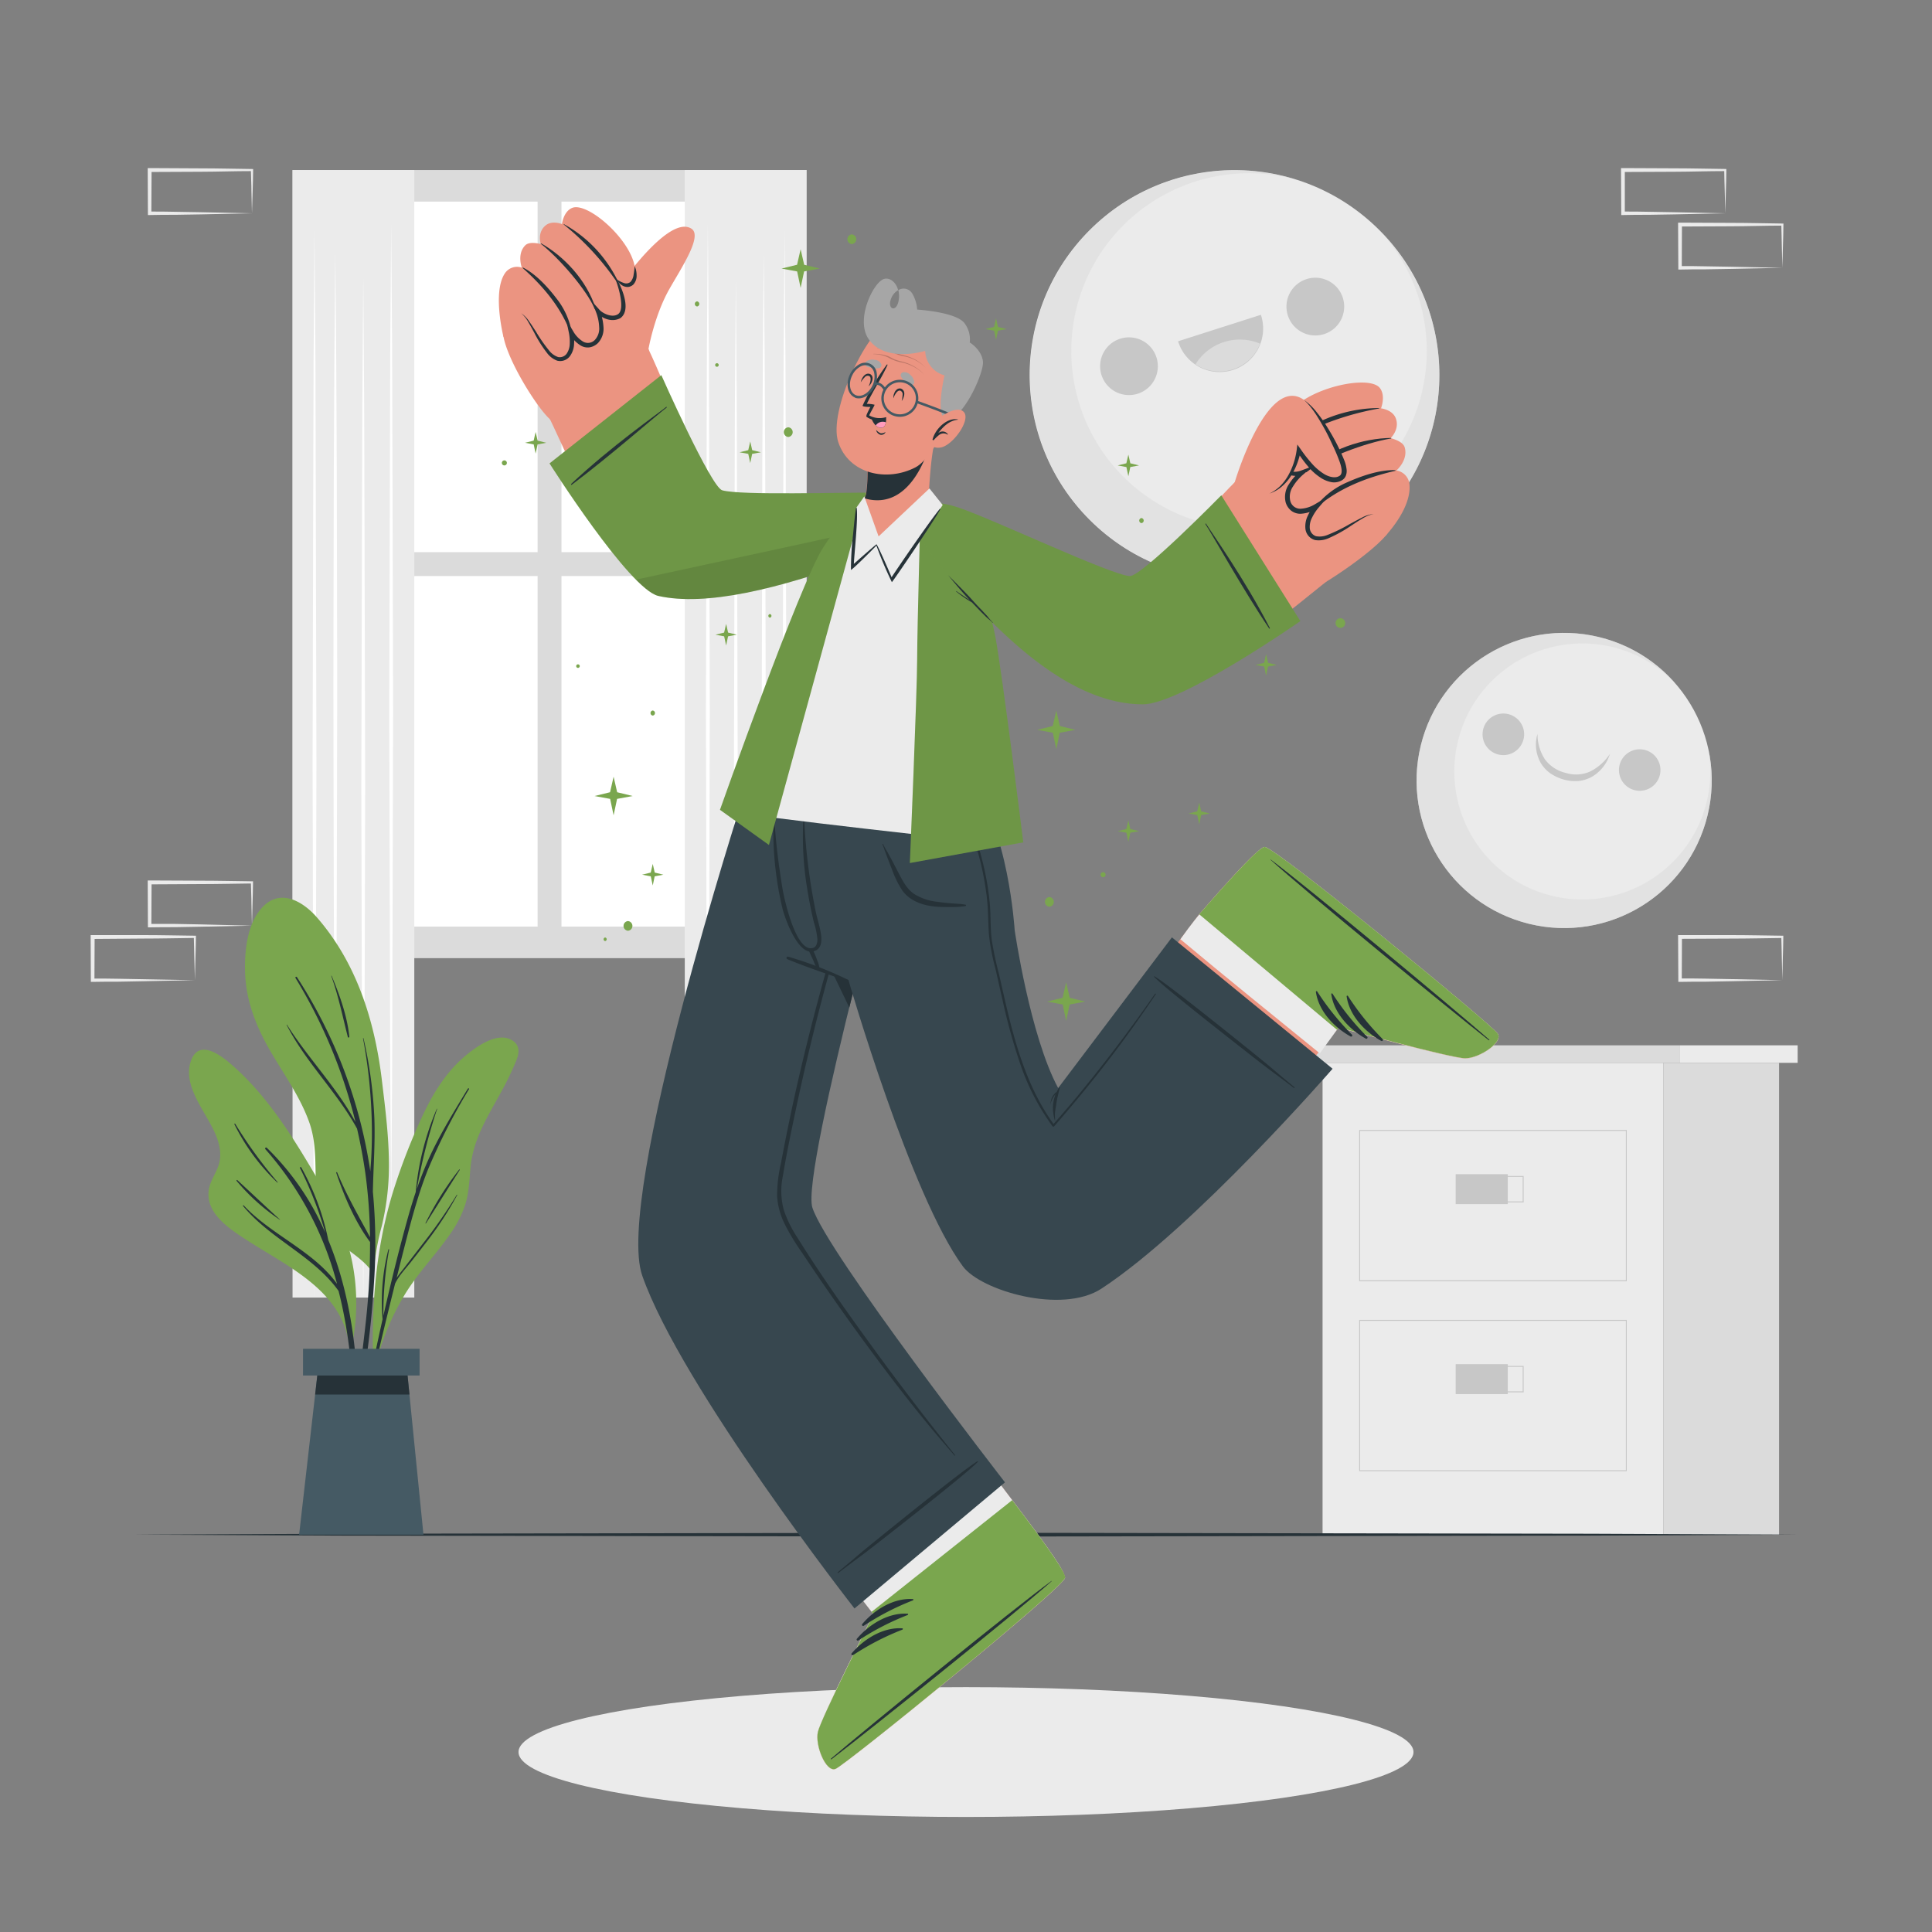 <svg xmlns="http://www.w3.org/2000/svg" viewBox="0 0 500 500"><rect x="0" y="0" width="500" height="500" fill="#808080" stroke="none"/><g id="freepik--background-complete--inject-22"><rect x="75.71" y="44.01" width="133.02" height="203.96" style="fill:#dbdbdb"></rect><rect x="82.96" y="52.18" width="56.17" height="90.72" style="fill:#fff"></rect><rect x="145.31" y="52.18" width="56.17" height="90.72" style="fill:#fff"></rect><rect x="82.96" y="149.08" width="56.17" height="90.72" style="fill:#fff"></rect><rect x="145.31" y="149.08" width="56.17" height="90.72" style="fill:#fff"></rect><rect x="75.71" y="44.01" width="31.51" height="291.8" style="fill:#ebebeb"></rect><polygon points="101.24 57.88 101.48 89.43 101.57 120.98 101.74 184.08 101.57 247.18 101.49 278.73 101.24 310.28 101 278.73 100.91 247.18 100.74 184.08 100.91 120.98 101 89.43 101.24 57.88" style="fill:#fff"></polygon><polygon points="86.78 65.2 87.02 93.37 87.16 121.54 87.27 177.88 87.16 234.23 87.02 262.4 86.78 290.57 86.53 262.4 86.39 234.23 86.28 177.88 86.39 121.54 86.53 93.37 86.78 65.2" style="fill:#fff"></polygon><polygon points="94.01 71.85 94.25 104.84 94.34 137.82 94.51 203.8 94.34 269.77 94.25 302.76 94.01 335.74 93.76 302.76 93.68 269.77 93.51 203.8 93.68 137.82 93.77 104.84 94.01 71.85" style="fill:#fff"></polygon><polygon points="81.39 59.55 81.64 94.07 81.73 128.59 81.89 197.64 81.73 266.69 81.64 301.22 81.39 335.74 81.15 301.22 81.06 266.69 80.9 197.64 81.06 128.59 81.15 94.07 81.39 59.55" style="fill:#fff"></polygon><rect x="177.22" y="44.01" width="31.51" height="291.8" transform="translate(385.95 379.82) rotate(180)" style="fill:#ebebeb"></rect><polygon points="183.19 57.88 183.44 89.43 183.53 120.98 183.69 184.08 183.53 247.18 183.44 278.73 183.19 310.28 182.95 278.73 182.86 247.18 182.69 184.08 182.86 120.98 182.95 89.43 183.19 57.88" style="fill:#fff"></polygon><polygon points="197.66 65.2 197.9 93.37 198.04 121.54 198.16 177.88 198.05 234.23 197.91 262.4 197.66 290.57 197.42 262.4 197.28 234.23 197.16 177.88 197.28 121.54 197.42 93.37 197.66 65.2" style="fill:#fff"></polygon><polygon points="190.43 71.85 190.67 104.84 190.76 137.82 190.93 203.8 190.76 269.77 190.67 302.76 190.43 335.74 190.18 302.76 190.09 269.77 189.93 203.8 190.1 137.82 190.19 104.84 190.43 71.85" style="fill:#fff"></polygon><polygon points="203.04 59.55 203.28 94.07 203.37 128.59 203.54 197.64 203.37 266.69 203.29 301.22 203.04 335.74 202.8 301.22 202.71 266.69 202.54 197.64 202.71 128.59 202.8 94.07 203.04 59.55" style="fill:#fff"></polygon><circle cx="319.49" cy="97.04" r="53.02" transform="translate(24.96 254.34) rotate(-45)" style="fill:#ebebeb"></circle><path d="M335.64,147.55A53,53,0,1,1,335,46.36a46,46,0,1,0,22.23,13.47,53,53,0,0,1-21.63,87.72Z" style="fill:#dbdbdb;opacity:0.5"></path><path d="M299.29,92.49a7.47,7.47,0,1,1-9.38-4.83A7.47,7.47,0,0,1,299.29,92.49Z" style="fill:#c7c7c7"></path><path d="M347.52,77.07a7.47,7.47,0,1,1-9.38-4.84A7.46,7.46,0,0,1,347.52,77.07Z" style="fill:#c7c7c7"></path><path d="M326.32,81.47a11.25,11.25,0,1,1-21.43,6.85Z" style="fill:#c7c7c7"></path><path d="M326.1,88.94a11.25,11.25,0,0,1-16.7,5.34,13.47,13.47,0,0,1,16.7-5.34Z" style="fill:#dbdbdb"></path><circle cx="404.79" cy="201.97" r="38.19" transform="translate(112.83 547.53) rotate(-76.32)" style="fill:#ebebeb"></circle><path d="M395.1,238.91a38.19,38.19,0,1,1,38.73-61.75,33.13,33.13,0,1,0,8.31,16.78,38.21,38.21,0,0,1-47,45Z" style="fill:#dbdbdb;opacity:0.5"></path><path d="M429.55,200.65a5.37,5.37,0,1,1-3.84-6.56A5.37,5.37,0,0,1,429.55,200.65Z" style="fill:#c7c7c7"></path><path d="M394.27,191.4a5.38,5.38,0,1,1-3.83-6.56A5.37,5.37,0,0,1,394.27,191.4Z" style="fill:#c7c7c7"></path><path d="M397.9,189.94a12,12,0,0,0,1.9,6.54,9.26,9.26,0,0,0,5.35,3.53,9,9,0,0,0,6.39-.35,13.3,13.3,0,0,0,5.11-4.56,10.34,10.34,0,0,1-4.45,5.8,9,9,0,0,1-3.68,1.22,11,11,0,0,1-3.85-.38,11.77,11.77,0,0,1-3.48-1.63,8.85,8.85,0,0,1-2.58-2.9A9.7,9.7,0,0,1,397.9,189.94Z" style="fill:#c7c7c7"></path><rect x="342.28" y="275.06" width="88.24" height="122.11" style="fill:#ebebeb"></rect><rect x="338" y="270.53" width="96.79" height="4.53" style="fill:#dbdbdb"></rect><rect x="434.79" y="270.53" width="30.44" height="4.53" style="fill:#ebebeb"></rect><rect x="430.52" y="275.06" width="29.9" height="122.11" style="fill:#dbdbdb"></rect><path d="M421,331.59H351.76V292.43H421Zm-69-.25h68.77V292.68H352Z" style="fill:#c7c7c7"></path><rect x="376.73" y="303.88" width="13.48" height="7.75" style="fill:#c7c7c7"></rect><path d="M394.32,311.17H380.59v-6.83h13.73Zm-13.48-.25h13.23v-6.33H380.84Z" style="fill:#c7c7c7"></path><path d="M421,380.75H351.76V341.59H421Zm-69-.25h68.77V341.84H352Z" style="fill:#c7c7c7"></path><rect x="376.73" y="353.04" width="13.48" height="7.75" style="fill:#c7c7c7"></rect><path d="M394.32,360.33H380.59V353.5h13.73Zm-13.48-.25h13.23v-6.33H380.84Z" style="fill:#c7c7c7"></path><path d="M65.21,239.56l-13.13.27-6.66.12c-2.22,0-4.46,0-6.69.05h-.45v-.44l-.05-11.19v-.51h.5l13.24.06c4.41,0,8.82.11,13.24.16h.27v.27c0,1.89-.09,3.78-.13,5.65Zm0,0-.14-5.66c0-1.86-.12-3.7-.14-5.53l.28.27c-4.42.05-8.83.16-13.24.16l-13.24.07.5-.5-.06,11.19-.44-.45c2.18,0,4.35,0,6.54,0l6.58.12Z" style="fill:#ebebeb"></path><path d="M50.44,253.67l-13.13.27-6.66.12c-2.23,0-4.46,0-6.69.05h-.45v-.44l-.05-11.19V242H24L37.2,242c4.41,0,8.82.11,13.24.16h.27v.27c0,1.89-.09,3.78-.13,5.65Zm0,0L50.29,248c0-1.86-.11-3.7-.13-5.53l.28.27c-4.42.05-8.83.16-13.24.16L24,243l.49-.49-.05,11.19-.44-.45c2.18,0,4.35,0,6.54.05l6.58.12Z" style="fill:#ebebeb"></path><path d="M461.27,253.67l-13.12.27-6.66.12c-2.23,0-4.47,0-6.7.05h-.44v-.44l-.06-11.19V242h.5L448,242c4.42,0,8.83.11,13.24.16h.28v.27c0,1.89-.09,3.78-.13,5.65Zm0,0-.14-5.66c0-1.86-.11-3.7-.13-5.53l.27.27c-4.41.05-8.82.16-13.24.16l-13.24.06.5-.49-.05,11.19-.45-.45c2.18,0,4.36,0,6.55.05l6.58.12Z" style="fill:#ebebeb"></path><path d="M446.5,55.2l-13.12.28-6.66.11c-2.23,0-4.47,0-6.7.06h-.44V55.2L419.52,44v-.5h.5l13.24.06c4.41,0,8.83.12,13.24.17h.28V44c0,1.9-.08,3.79-.13,5.65Zm0,0-.14-5.65c-.05-1.87-.11-3.71-.13-5.54l.27.27c-4.41,0-8.83.16-13.24.17L420,44.51l.5-.5,0,11.19-.45-.45c2.18,0,4.36,0,6.55.06l6.58.11Z" style="fill:#ebebeb"></path><path d="M461.27,69.31l-13.12.28-6.66.11c-2.23,0-4.47,0-6.7.06h-.44v-.45l-.06-11.19v-.5h.5l13.24.06c4.42,0,8.83.12,13.24.17h.28v.27c0,1.9-.09,3.79-.13,5.65Zm0,0-.14-5.65c0-1.87-.11-3.71-.13-5.54l.27.27c-4.41,0-8.82.16-13.24.17l-13.24.06.5-.5-.05,11.19-.45-.45c2.18,0,4.36,0,6.55.06l6.58.11Z" style="fill:#ebebeb"></path><path d="M65.21,55.2l-13.13.28-6.66.11c-2.22,0-4.46,0-6.69.06h-.45V55.2L38.23,44v-.5h.5L52,43.57c4.41,0,8.82.12,13.24.17h.27V44c0,1.9-.09,3.79-.13,5.65Zm0,0-.14-5.65c0-1.87-.12-3.71-.14-5.54l.28.27c-4.42,0-8.83.16-13.24.17l-13.24.06.5-.5L39.17,55.2l-.44-.45c2.18,0,4.35,0,6.54.06l6.58.11Z" style="fill:#ebebeb"></path></g><g id="freepik--Shadow--inject-22"><ellipse cx="250" cy="453.43" rx="115.81" ry="16.8" style="fill:#ebebeb"></ellipse></g><g id="freepik--Floor--inject-22"><polygon points="34.56 397.17 88.42 396.93 142.28 396.84 250 396.67 357.72 396.84 411.58 396.93 465.44 397.17 411.58 397.42 357.72 397.5 250 397.67 142.28 397.5 88.42 397.42 34.56 397.17" style="fill:#263238"></polygon></g><g id="freepik--Plant--inject-22"><path d="M98.8,317.31A64.92,64.92,0,0,0,96.73,329c.11.2.09.92,0,.72,0,.64-1,.53-1-.11,0-.41,0-.82,0-1.22-2.28-2.84-5.6-4.64-8.29-7.11a15.53,15.53,0,0,1-4.54-7.22c-2.22-7.67-.14-15.8-2.81-23.45-2.31-6.59-6.45-12.33-9.95-18.3-3.7-6.32-6.42-13-6.7-20.36-.21-5.67.46-13.22,4.78-17.47,4.57-4.5,10.24-1.12,13.75,2.89C92.14,249,96.84,263.77,98.74,278.83c1,8.34,2.13,16.73,1.88,25.14A67.25,67.25,0,0,1,98.8,317.31Z" style="fill:#7AA64E"></path><path d="M96.78,332.07a144.39,144.39,0,0,0-.28-23.62s0,0,0-.08c.13-6.39.63-12.75.38-19.14a113.58,113.58,0,0,0-2.81-20.52c0-.08-.14-.06-.12,0a134,134,0,0,1,2.22,20.07q.2,5.42-.09,10.82c-.06,1.17-.17,2.35-.24,3.54h0a126.26,126.26,0,0,0-19-50.27c-.13-.21-.5,0-.37.23A131.4,131.4,0,0,1,92,290.38c-4.89-9.05-12.26-16.49-17.74-25.19,0-.05-.1,0-.08.05,4.92,9.68,13,17.32,18.22,26.85.9,3.89,1.63,7.82,2.18,11.76a133.43,133.43,0,0,1,1.18,16.34c-3-5.56-6.07-10.88-8.5-16.76-.06-.16-.29-.05-.24.1,2.07,6.11,4.86,12.69,8.75,17.9,0,3.87-.09,7.74-.32,11.6-.6,10.31-2.37,20.49-3.18,30.76a.24.24,0,0,0,.47.06A237.68,237.68,0,0,0,96.78,332.07Z" style="fill:#263238"></path><path d="M85.83,252.55c0-.07-.14,0-.11,0,1.88,5.21,2.94,10.49,4.3,15.83a.2.2,0,0,0,.39-.07C89.86,263,87.93,257.54,85.83,252.55Z" style="fill:#263238"></path><path d="M133.65,274.38a77.74,77.74,0,0,1-4.33,8.9c-3.39,6.16-6.93,11.8-7.57,19-.28,3.2-.38,6.42-1.36,9.5a28.24,28.24,0,0,1-3.79,7.44c-3.67,5.36-8.27,10-11.67,15.53a65.22,65.22,0,0,0-7.76,18.7c-.09.36-.65.27-.57-.09a.24.24,0,0,0,0-.08.15.15,0,0,1,0-.08c-.54-15.38.69-30.87,5.38-45.6a157.46,157.46,0,0,1,7.45-19c2.51-5.34,5.64-10.48,10-14.47,2.86-2.58,9.07-7.46,13.14-4.88C134.57,270.5,134.42,272.46,133.65,274.38Z" style="fill:#7AA64E"></path><path d="M118.2,309.24a125.87,125.87,0,0,1-8.94,12.84c-1.48,1.95-3,3.87-4.48,5.82-.7.92-1.49,1.83-2.13,2.82.4-1.62.8-3.23,1.21-4.85,2-7.77,3.89-15.61,6.85-23.08a157.24,157.24,0,0,1,10.67-20.93c.11-.17-.18-.3-.29-.13-3.24,5.34-6.54,10.68-9.27,16.31a86.1,86.1,0,0,0-3.94,9.68A149.84,149.84,0,0,1,113.12,287c0-.06-.07-.1-.09,0a70.84,70.84,0,0,0-5.44,21.51,0,0,0,0,0,0,0c-.67,2-1.28,4-1.85,6-2.42,8.6-4.55,17.29-6.52,26a92.58,92.58,0,0,1,1.48-17.1c0-.13-.17-.16-.2,0a54.24,54.24,0,0,0-1.49,18q-1.11,5-2.18,10c-1.51,7.09-3.36,14.3-4.25,21.5a.15.15,0,0,0,.29.05c1.05-3.88,1.69-7.91,2.55-11.83s1.76-7.88,2.67-11.8c1.34-5.73,2.74-11.43,4.16-17.13,1-2.09,2.8-3.95,4.18-5.7,1.51-1.92,3-3.85,4.5-5.8a86.71,86.71,0,0,0,7.4-11.45C118.38,309.21,118.25,309.16,118.2,309.24Z" style="fill:#263238"></path><path d="M118.86,302.66a79.65,79.65,0,0,0-8.75,13.9c0,.06.07.12.11.06,2.94-4.61,5.83-9.26,8.77-13.87C119,302.67,118.91,302.59,118.86,302.66Z" style="fill:#263238"></path><path d="M53.4,289c2,3.43,4.27,7.55,3.41,11.67-.54,2.61-2.45,4.73-2.79,7.39-.78,5.87,5.08,9.75,9.31,12.53,10.56,6.93,25,13.1,27,27.25.07.5.94.37.88-.12a.29.29,0,0,0,0-.09s0,0,0-.08A54.22,54.22,0,0,0,91,325.9c-1.57-7.29-4.76-13.84-8.51-20.25-6.36-10.84-13.09-21.94-22.69-30.24-2.66-2.3-8.11-6.43-10.23-1.25S51,284.77,53.4,289Z" style="fill:#7AA64E"></path><path d="M63.06,311.94c7,7.58,18.13,11.83,24.16,20.32a85,85,0,0,0-18.57-34.88A.27.27,0,0,1,69,297a68.63,68.63,0,0,1,15.17,22,98.42,98.42,0,0,0-6.53-16.71.18.18,0,0,1,.31-.18,63.9,63.9,0,0,1,7,18.78c7.94,19.22,8.68,41.76,7,62a.23.23,0,0,1-.46,0c.46-16,.2-32.21-3.62-47.8-.08-.32-.17-.64-.25-1-6.56-9.14-17.64-13.37-24.77-22.05C62.87,312,63,311.86,63.06,311.94Z" style="fill:#263238"></path><path d="M61.44,305.43c3.68,3.37,7.29,6.82,11,10.19,0,0,0,.1,0,.07a53.74,53.74,0,0,1-11.14-10C61.1,305.5,61.29,305.29,61.44,305.43Z" style="fill:#263238"></path><path d="M60.86,290.82a115.65,115.65,0,0,0,11,15.13c0,.06,0,.15-.1.09a53.53,53.53,0,0,1-11.1-15.1A.12.12,0,0,1,60.86,290.82Z" style="fill:#263238"></path><polygon points="77.41 397.17 109.59 397.17 105.26 353.87 82.36 353.87 77.41 397.17" style="fill:#455a64"></polygon><polygon points="81.56 360.9 105.97 360.9 105.26 353.87 82.36 353.87 81.56 360.9" style="fill:#263238"></polygon><rect x="78.41" y="349.07" width="30.17" height="6.91" transform="translate(187 705.05) rotate(180)" style="fill:#455a64"></rect></g><g id="freepik--Character--inject-22"><path d="M233.74,351l28.46,37.59c5.48,7.16,10.15,13.53,12.26,17.05,0,0,0,0,0,.06a6.32,6.32,0,0,1,1.17,2.61s0,.06,0,.08c-1,3.07-56.93,48.5-59.42,49.43s-5.32-6.07-4.56-9.57,14.4-30.47,14.4-30.47L198,379.92Z" style="fill:#eb9481"></path><path d="M256.36,380.84l5.84,7.71c5.48,7.16,10.15,13.53,12.26,17.05,0,0,0,0,0,.06a12.7,12.7,0,0,1,1.17,2.61s0,.06,0,.08c-1,3.07-56.93,48.5-59.42,49.43s-5.32-6.07-4.56-9.57,14.4-30.47,14.4-30.47L220,410Z" style="fill:#ebebeb"></path><path d="M216.23,457.78c2.49-.92,58.39-46.35,59.42-49.43.41-1.17-5.73-9.7-13.45-19.79l-.25-.32-36.39,28.91.51.6s-13.62,27-14.4,30.47S213.75,458.72,216.23,457.78Z" style="fill:#7AA64E"></path><path d="M215.1,455.1c9.24-7.89,47.23-38.83,57-45.93.08-.06.13,0,.05.06-9,8-47.23,38.66-56.88,46C215,455.41,214.91,455.27,215.1,455.1Z" style="fill:#263238"></path><path d="M223.13,420.32c3.14-3.71,8.14-6.82,13.12-6.48.2,0,.17.28,0,.34a67.3,67.3,0,0,0-12.75,6.6A.31.31,0,0,1,223.13,420.32Z" style="fill:#263238"></path><path d="M221.76,424.11c3.15-3.71,8.15-6.82,13.13-6.48.19,0,.17.28,0,.34a67.23,67.23,0,0,0-12.75,6.59A.3.3,0,0,1,221.76,424.11Z" style="fill:#263238"></path><path d="M220.4,427.9c3.14-3.71,8.14-6.83,13.12-6.49.19,0,.17.29,0,.35a67.84,67.84,0,0,0-12.75,6.59A.3.3,0,0,1,220.4,427.9Z" style="fill:#263238"></path><path d="M260.09,383.63l-38.95,32.64S176.32,359,166.21,330.13c-7.19-20.57,26-123.51,26-123.51l42.47-2.87s-27.49,99.14-24.44,108.77C214,324.25,260.09,383.63,260.09,383.63Z" style="fill:#37474f"></path><path d="M216.81,406.9c6.05-5,4.24-3.67,10.36-8.62,3-2.43,22.65-18.35,25.84-20.13.07,0,.15.07.1.13-2.45,2.7-22.39,18.28-25.42,20.65-6.21,4.84-4.48,3.38-10.74,8.15A.11.11,0,1,1,216.81,406.9Z" style="fill:#263238"></path><path d="M247.16,376.56Q236.27,363,226,348.9c-6.8-9.32-13.51-18.78-19.61-28.57a30.75,30.75,0,0,1-3.51-7.08,18.62,18.62,0,0,1-.3-8.75c.95-5.79,2.16-11.55,3.37-17.29q3.66-17.28,8.32-34.34c3.1-11.36,6.57-22.62,10.24-33.81.45-1.37.91-2.75,1.37-4.13.07-.2-.25-.28-.32-.08q-6.18,16.82-11.1,34.06t-8.77,34.55q-1.92,8.73-3.57,17.54a36.67,36.67,0,0,0-1,8.72,19.19,19.19,0,0,0,2.09,7.33,58.91,58.91,0,0,0,4.29,7.05q2.42,3.64,4.9,7.26,5,7.29,10.2,14.43c6.9,9.44,14,18.79,21.63,27.66.93,1.09,1.87,2.17,2.8,3.25C247.06,376.8,247.24,376.66,247.16,376.56Z" style="fill:#263238"></path><path d="M234.72,203.75s-8,28.92-14.92,57c-7.73-16-20.91-43.56-25.34-54.32Z" style="fill:#263238"></path><path d="M285.23,269.67l25.38-33.36c5.92-6.79,11.23-12.65,14.26-15.42a.07.07,0,0,1,.05,0c1.14-1,1.95-1.65,2.33-1.66,0,0,.05,0,.07,0,3.22.39,58.91,46.09,60.31,48.34s-4.89,6.43-8.47,6.38-32.73-8-32.73-8l-27,33.37Z" style="fill:#eb9481"></path><path d="M327.25,219.19l.07,0c3.22.4,58.91,46.1,60.31,48.35s-4.89,6.43-8.46,6.38-32.74-8-32.74-8l-4.86,6.69c-9.18-7.43-25.92-21-36.08-29.53,2.83-4,5.12-6.72,5.13-6.73,5.91-6.8,11.21-12.65,14.24-15.41l.06-.05C326.06,219.8,326.87,219.2,327.25,219.19Z" style="fill:#ebebeb"></path><path d="M387.63,267.52c-1.4-2.25-57.09-47.95-60.31-48.34-1.22-.17-8.35,7.55-16.7,17.13l-.26.31L346,266.5l.49-.62s29.14,8,32.73,8S389.05,269.76,387.63,267.52Z" style="fill:#7AA64E"></path><path d="M385.23,269.16c-9.57-7.47-47.49-38.52-56.39-46.63-.07-.07,0-.12.05-.06,9.65,7.2,47.32,38.55,56.47,46.54C385.55,269.17,385.43,269.32,385.23,269.16Z" style="fill:#263238"></path><path d="M349.55,268.25c-4.26-2.34-8.32-6.62-9-11.57,0-.19.25-.22.34-.09a67.63,67.63,0,0,0,9,11.18A.3.3,0,0,1,349.55,268.25Z" style="fill:#263238"></path><path d="M353.53,268.83c-4.26-2.34-8.31-6.62-9-11.57,0-.19.24-.22.33-.08a67.51,67.51,0,0,0,9,11.17A.31.31,0,0,1,353.53,268.83Z" style="fill:#263238"></path><path d="M357.51,269.41c-4.25-2.34-8.31-6.62-9-11.56,0-.2.25-.23.34-.09a67.14,67.14,0,0,0,9,11.17A.31.31,0,0,1,357.51,269.41Z" style="fill:#263238"></path><path d="M193,206.53v.05c.25.86,4.15,14.43,8,26.06,2.82,8.49,5.64,15.93,7,16.63,1.55.78,9.06,3.52,11.58,4.37,0,0,16.16,55.91,29.62,74.1,4.61,6.24,25.61,12.48,35.88,5.74,24.1-15.8,59.79-56.89,59.79-56.89l-41.58-34-29.44,39c-7.29-13.53-11.25-40.84-11.25-40.84s-1.65-27-11.55-38.21Z" style="fill:#37474f"></path><path d="M334.85,281.55c-6.26-4.76-4.53-3.31-10.74-8.14-3-2.37-23-17.92-25.44-20.63a.08.08,0,0,1,.09-.12c3.19,1.77,22.87,17.67,25.87,20.09,6.11,4.95,4.3,3.6,10.36,8.62A.11.11,0,0,1,334.85,281.55Z" style="fill:#263238"></path><path d="M249.84,234.13c-1.34-.25-2.75-.26-4.1-.38-1.1-.1-2.19-.22-3.28-.38a14.09,14.09,0,0,1-5.86-2c-1.95-1.31-3-3.44-4.08-5.49-.62-1.21-1.25-2.42-1.89-3.62l-.95-1.74a21.33,21.33,0,0,1-1.16-2.09c0-.1-.21,0-.16.06a13.18,13.18,0,0,1,.57,1.52c.22.59.43,1.19.66,1.78.4,1,.8,2.1,1.23,3.15a25.82,25.82,0,0,0,2.67,5.49c2.19,3,5.82,4.05,9.39,4.26,1,.05,2.05.06,3.07.05a21.76,21.76,0,0,0,3.87-.24A.18.18,0,0,0,249.84,234.13Z" style="fill:#263238"></path><path d="M204,247.6a95.56,95.56,0,0,1,15.51,6,.17.17,0,0,1-.12.32c-5.21-1.83-10.51-3.56-15.62-5.68A.33.33,0,0,1,204,247.6Z" style="fill:#263238"></path><path d="M200.16,213c0-.18.31-.24.32-.05.37,6,1.11,11.28,2,16.86.42,2.6,3.49,16.87,7.94,15.51.75-.23,1.08-1,1.13-2.15a18.65,18.65,0,0,0-.9-4.38c-.71-3-1.32-6-1.78-9a82.69,82.69,0,0,1-1-17.07.15.15,0,0,1,.29,0,155.34,155.34,0,0,0,3,23.45c.82,3.71,3.09,9.23-.79,10.07s-7.18-8.42-7.84-11A86.72,86.72,0,0,1,200.16,213Z" style="fill:#263238"></path><path d="M210.32,245.74a25,25,0,0,1,1.22,2.92,6.88,6.88,0,0,1,.59,2.42.18.18,0,0,1-.31.09,8.4,8.4,0,0,1-1.21-2.32c-.41-.9-.84-1.79-1.22-2.7A.51.51,0,0,1,210.32,245.74Z" style="fill:#263238"></path><path d="M298.9,257.22Q289.32,271,278.57,284q-2.91,3.48-5.92,6.88c-6.51-9-9.68-19.76-12.21-30.48-.65-2.75-1.26-5.51-1.89-8.27a89.65,89.65,0,0,1-1.89-8.9c-.39-3.11-.22-6.28-.5-9.41a72.34,72.34,0,0,0-1.43-9,88.92,88.92,0,0,0-6.84-19.44c0-.08-.18,0-.15.06a119.67,119.67,0,0,1,6,17.61,76.9,76.9,0,0,1,1.66,9.29c.36,3.15.32,6.3.53,9.46a56.86,56.86,0,0,0,1.68,8.87c.63,2.75,1.24,5.51,1.87,8.26A152.26,152.26,0,0,0,263.92,275a60.17,60.17,0,0,0,8.45,16.45.3.3,0,0,0,.48,0c7.34-8.43,14.35-17.16,20.84-26.3q2.78-3.9,5.45-7.88C299.23,257.21,299,257.08,298.9,257.22Z" style="fill:#263238"></path><path d="M274.16,281.37a13.25,13.25,0,0,0-.68,1.21l-.21.16a2.49,2.49,0,0,0-.38.34,4.83,4.83,0,0,0-.58.84,4.51,4.51,0,0,0-.44,2,0,0,0,1,0,0,0,4.9,4.9,0,0,1,.66-1.84,5.1,5.1,0,0,1,.53-.78,1.56,1.56,0,0,0,.16-.2c0,.08-.08.15-.11.24a11.92,11.92,0,0,0-.54,2.29,8.26,8.26,0,0,0,0,2.22A11.6,11.6,0,0,0,273,290a0,0,0,0,0,.05,0c0-.74-.09-1.47,0-2.22s.23-1.44.33-2.16a18.82,18.82,0,0,1,.41-2.09c.17-.7.31-1.43.52-2.13C274.33,281.34,274.21,281.3,274.16,281.37Z" style="fill:#263238"></path><path d="M228.37,138.68c-7.85,5.66-44.53,20.57-57.9,13.83-13.62-6.88-27.11-43.83-29.79-47-7.35-8.78,24.26-21.22,27.15-15.13,4.83,10.17,15.09,37.33,19.8,37.92,9.91,1.24,19-.05,34.5-.24C233,127.91,237,132.43,228.37,138.68Z" style="fill:#eb9481"></path><path d="M171.15,97.09s12.86,29,15.76,29.8c4.83,1.38,31,.47,40.4.63s18.45,8.48-3.81,16.79-41,12.64-53.11,9.92c-7.52-1.7-28.17-34.3-28.17-34.3Z" style="fill:#7AA64E"></path><path d="M171.15,97.09s12.86,29,15.76,29.8c4.83,1.38,31,.47,40.4.63s18.45,8.48-3.81,16.79-41,12.64-53.11,9.92c-7.52-1.7-28.17-34.3-28.17-34.3Z" style="opacity:0.1"></path><path d="M147.82,125.24c10.31-9.72,22.57-18.28,24.6-19.93.1-.08.21.09.11.17-2.08,1.51-15.06,12.9-24.6,20C147.82,125.51,147.72,125.33,147.82,125.24Z" style="fill:#263238"></path><path d="M237.33,134.15c-.4,2.94-4.15,6.55-13.83,10.16-22.25,8.32-41,12.64-53.1,9.92-1.5-.34-3.53-1.91-5.81-4.22C181.74,146.31,223.09,137.41,237.33,134.15Z" style="opacity:0.1"></path><path d="M142.71,108.81c3.1,2.31,25-10.58,25.5-14.51a15.45,15.45,0,0,0-.38-4h0s1.54-8.7,5.4-15.49c3.23-5.7,8.68-13.8,5.68-15.65-4.37-2.72-12.49,6.7-16.83,12.38-1.54-3.57-3.19-6.49-4.79-7.85C152,59.24,129,80.3,130.32,87.22,131.61,93.9,139.61,106.51,142.71,108.81Z" style="fill:#eb9481"></path><path d="M164.06,72.28c-1.24,3.38-4.52,0-4.52,0s3.54,6,.91,9-6.35-1.36-6.63-1.66c.18.32,3.29,5.94.34,8.68s-6.17-2.08-6.37-2.4c.08.36,1.05,5.1-1.67,6.67-4.67,2.69-7.47-9.37-11.26-11.52,0,0-4.38,6-4.55,6.17,0,0-2.9-11.42.29-16.38a3.76,3.76,0,0,1,4.45-1.57s-1.34-3.58.91-5.8c1.16-1.14,4-.3,4-.3s-1-2.91,1.17-4.77c1.7-1.49,4.3-.41,4.3-.41s.38-3.22,2.61-4.17C152.54,51.88,166.71,65,164.06,72.28Z" style="fill:#eb9481"></path><path d="M145.89,58.1s0-.12.05-.09a33.55,33.55,0,0,1,13.8,14.41c.09.2-.19.43-.33.24A68.73,68.73,0,0,0,145.89,58.1Z" style="fill:#263238"></path><path d="M139.94,63.07c-.06,0,0-.14.08-.1,5.88,3.32,11.69,9.4,14.08,16.66.08.25-.1.55-.21.27C151.93,75.2,144.86,66.92,139.94,63.07Z" style="fill:#263238"></path><path d="M147.78,86.46c-2.56-6.87-7.06-12.23-12.48-17.07-.07-.06,0-.15.1-.12,3.29,1.65,6.43,5.09,8.64,8a19.5,19.5,0,0,1,4,9.13C148,86.51,147.84,86.61,147.78,86.46Z" style="fill:#263238"></path><path d="M159.66,72.28c.11.24-.35.14-.25.38.43,1,2.48,7.26.57,8.62-1.54,1.09-4.07-.22-4.84-1.11L153.19,78l1.06,2.77a12,12,0,0,1,.81,3.83,4.32,4.32,0,0,1-1.1,3.36,2.47,2.47,0,0,1-3.08.43,7.4,7.4,0,0,1-2.57-2.72l-1.8-3,.71,3.41a11.64,11.64,0,0,1,.23,2.89,4.7,4.7,0,0,1-.81,2.58,2.22,2.22,0,0,1-2.18.86,5,5,0,0,1-2.26-1.58,39.62,39.62,0,0,1-3.49-5c-.56-.86-1.11-1.73-1.71-2.57a7.36,7.36,0,0,0-2.14-2.2,7.91,7.91,0,0,1,1.9,2.36c.53.87,1,1.77,1.5,2.68a32.74,32.74,0,0,0,3.31,5.25,5.78,5.78,0,0,0,2.65,2,3.16,3.16,0,0,0,3.26-1.15A5.69,5.69,0,0,0,148.57,89a12.52,12.52,0,0,0-.21-3.23l-1.08.41a8.49,8.49,0,0,0,3,3.24,3.53,3.53,0,0,0,2.38.46,4.05,4.05,0,0,0,2.11-1.12,5.41,5.41,0,0,0,1.4-4.25,12.85,12.85,0,0,0-1-4.2l-.89.54c1,1.09,3.69,2.86,6.28,1.48C163.73,80,160.36,73.44,159.66,72.28Z" style="fill:#263238"></path><path d="M159.54,72.26a7.44,7.44,0,0,0,2,1,1.66,1.66,0,0,0,1.66-.34,3.36,3.36,0,0,0,.77-1.77c.12-.72.22-1.48.28-2.26a5.57,5.57,0,0,1,.5,2.33,3.34,3.34,0,0,1-.85,2.43,2.42,2.42,0,0,1-1.3.61,2.6,2.6,0,0,1-1.34-.26A3.92,3.92,0,0,1,159.54,72.26Z" style="fill:#263238"></path><path d="M256.34,218c-.21.16-64.72-7-65.25-7.83-.74-1.22,18.48-68.09,33.24-81.82,3.69-3.43,13.9-1.9,18,2.53C262.69,152.87,257.07,217.43,256.34,218Z" style="fill:#ebebeb"></path><path d="M223.77,128.37,199,218.67l-12.67-9.09S207,151.08,213,141.77,223.77,128.37,223.77,128.37Z" style="fill:#7AA64E"></path><path d="M223.77,128.37,199,218.67l-12.67-9.09S207,151.08,213,141.77,223.77,128.37,223.77,128.37Z" style="opacity:0.1"></path><path d="M238.36,127.73s-1,34.74-1,42.9-1.89,52.72-1.89,52.72L264.82,218s-5.36-43.21-7.22-53.19S247.88,130.67,238.36,127.73Z" style="fill:#7AA64E"></path><path d="M238.36,127.73s-1,34.74-1,42.9-1.89,52.72-1.89,52.72L264.82,218s-5.36-43.21-7.22-53.19S247.88,130.67,238.36,127.73Z" style="opacity:0.1"></path><path d="M245.32,147.26c17.06,17.47,39.67,36.16,52.24,33.49,11.37-2.42,27.71-15.75,45.54-30.12,3.54-2.85-20.09-29.23-23.56-25.81-6.83,6.73-20.85,23.91-26.08,25.81-2.24.81-27.32-11.72-43.76-18C229.74,125,238.52,140.3,245.32,147.26Z" style="fill:#eb9481"></path><path d="M358.76,138.48c-4.68,5.63-20.92,16.19-25,16.76s-18.14-22.91-16.58-26.88,18.77-21.72,26.09-23.23S363.61,132.64,358.76,138.48Z" style="fill:#eb9481"></path><path d="M332.44,109.71c-.57,3.83,4.28,2.32,4.28,2.32s-6.46,3.86-5.52,8c.91,4,6.7,2,7.12,1.85-.34.21-6.18,3.92-4.8,8,1.43,4.27,6.89,1.23,7.25,1-.26.3-3.62,4.28-1.87,7.16,3,5,11.89-5,16.59-5.06,0,0,2.85,5.61,2.93,5.83,0,0,6.81-6.94,6.36-13.27a4,4,0,0,0-3.39-3.78s3.12-2.69,2.14-6c-.51-1.68-3.64-2.36-3.64-2.36s2.4-2.26,1.35-5.11c-.83-2.28-3.84-2.61-3.84-2.61s1.3-3.24-.31-5.29C353.86,96.4,333.68,101.49,332.44,109.71Z" style="fill:#eb9481"></path><path d="M356.93,105.71a.06.06,0,0,0,0-.11,36.06,36.06,0,0,0-20.47,6.48c-.19.14-.05.5.19.39A73.77,73.77,0,0,1,356.93,105.71Z" style="fill:#263238"></path><path d="M360,113.48c.08,0,.06-.14,0-.14-7.26.1-15.89,2.84-21.9,8.46-.2.19-.19.57.06.37C342.39,118.73,353.34,114.57,360,113.48Z" style="fill:#263238"></path><path d="M340.48,131.52c6-5.17,13-7.9,20.61-9.67.1,0,.06-.16,0-.17-4-.15-8.7,1.49-12.28,3.07a20.75,20.75,0,0,0-8.48,6.56C340.21,131.42,340.35,131.63,340.48,131.52Z" style="fill:#263238"></path><path d="M336.72,112a22.25,22.25,0,0,0-3.25,2.87,7.93,7.93,0,0,0-2.11,3.57,2.62,2.62,0,0,0,.29,1.85,3.77,3.77,0,0,0,1.36,1.36,4.69,4.69,0,0,0,3.78.1l3-1.1-2.42,2.07a12.88,12.88,0,0,0-2.75,3.19,4.68,4.68,0,0,0-.69,3.75,2.67,2.67,0,0,0,2.68,2,8.06,8.06,0,0,0,3.83-1.24l3.25-1.91-2.43,2.85a12.31,12.31,0,0,0-1.71,2.62,5.09,5.09,0,0,0-.57,2.85,2.4,2.4,0,0,0,1.61,1.94,5.29,5.29,0,0,0,2.95-.32,41.91,41.91,0,0,0,5.87-2.88c1-.53,1.94-1.06,2.94-1.55a7.86,7.86,0,0,1,3.16-1,8.51,8.51,0,0,0-3,1.24c-1,.56-1.87,1.16-2.8,1.76a35.23,35.23,0,0,1-5.84,3.25,6.17,6.17,0,0,1-3.52.5,3.4,3.4,0,0,1-2.49-2.77,6.26,6.26,0,0,1,.61-3.56,13.9,13.9,0,0,1,1.86-2.94l.82.95a9.29,9.29,0,0,1-4.52,1.51,3.88,3.88,0,0,1-2.48-.8,4.32,4.32,0,0,1-1.42-2.15,5.91,5.91,0,0,1,.87-4.74,14.4,14.4,0,0,1,3.08-3.47l.57,1a5.55,5.55,0,0,1-4.67-.37,4.67,4.67,0,0,1-1.6-1.76,3.4,3.4,0,0,1-.26-2.38,8.13,8.13,0,0,1,2.51-3.69A19.35,19.35,0,0,1,336.72,112Z" style="fill:#263238"></path><path d="M319.54,124.82s8.83-29.79,18.78-20.63c3,2.72,11.85,17.42,8.94,19.27-3.77,2.38-8.63-3.07-11.14-7,0,0-1.58,10.55-9.25,11.65A7.71,7.71,0,0,1,319.54,124.82Z" style="fill:#eb9481"></path><path d="M337.45,103.48a16.31,16.31,0,0,1,3.39,3.3,35,35,0,0,1,2.73,3.9,54.6,54.6,0,0,1,4.34,8.48,9,9,0,0,1,.6,2.45,3.4,3.4,0,0,1-.18,1.43,2.48,2.48,0,0,1-.39.7,2.59,2.59,0,0,1-.59.52,4,4,0,0,1-2.72.53,7.67,7.67,0,0,1-2.44-.9,14.36,14.36,0,0,1-3.7-3.22,32,32,0,0,1-2.83-3.88l1-.23a19.66,19.66,0,0,1-1,3.51,17.08,17.08,0,0,1-1.63,3.22,12.32,12.32,0,0,1-2.39,2.7,9.38,9.38,0,0,1-3.11,1.74,10.68,10.68,0,0,0,2.85-2,13,13,0,0,0,2.06-2.78,17.89,17.89,0,0,0,1.38-3.17,18.93,18.93,0,0,0,.76-3.34l.17-1.4.83,1.17a36.32,36.32,0,0,0,2.84,3.65,14.26,14.26,0,0,0,3.42,2.91c1.23.69,2.77,1.06,3.79.4.95-.5.58-2.19.1-3.58a43.72,43.72,0,0,0-1.8-4.28c-.65-1.42-1.33-2.83-2.07-4.2C341.32,108.39,339.77,105.61,337.45,103.48Z" style="fill:#263238"></path><path d="M316.07,128.19s-20.68,21.09-23.7,20.9c-5-.32-35.39-14.73-44.3-17.73s-18.46-1.23-4.38,15.41c15.89,18.77,33.68,35.49,52.07,35.51,9.91,0,40.77-21.54,40.77-21.54Z" style="fill:#7AA64E"></path><path d="M316.07,128.19s-20.68,21.09-23.7,20.9c-5-.32-35.39-14.73-44.3-17.73s-18.46-1.23-4.38,15.41c15.89,18.77,33.68,35.49,52.07,35.51,9.91,0,40.77-21.54,40.77-21.54Z" style="opacity:0.1"></path><path d="M328.63,162.53c-6.46-12.62-15.14-24.78-16.51-27-.06-.11-.22,0-.15.12,1.45,2.12,9.87,17.2,16.49,27C328.54,162.78,328.7,162.65,328.63,162.53Z" style="fill:#263238"></path><path d="M256.88,161.06a17.84,17.84,0,0,1-1.32-1.56c-.49-.53-1-1.06-1.47-1.59-1-1-1.91-2-2.86-3.07-1.89-2.05-3.9-4-5.86-6,0,0-.07,0,0,0,1.79,2.16,3.55,4.33,5.49,6.36l.13.14-1.14-.77c-.79-.53-1.58-1.06-2.36-1.6,0,0-.1.05-.06.08.73.6,1.48,1.17,2.27,1.7.4.27.8.53,1.22.78l.58.34,2.19,2.27c.5.51,1,1,1.52,1.52s1.14.9,1.6,1.45C256.83,161.25,257,161.13,256.88,161.06Z" style="fill:#263238"></path><path d="M225.92,140.61c3.06.74,10.6-3.78,14.06-8.15.23-.3.31-3.87.62-8.2.19-2.63.47-5.55.92-8.2l-17.28,1.23a42.81,42.81,0,0,1-.12,10.43,5.57,5.57,0,0,1-.3,1.07c0,.05,0,.11,0,.18C223.08,131,221.13,139.45,225.92,140.61Z" style="fill:#eb9481"></path><path d="M223.83,128.79a.63.63,0,0,0-.06.18,10.57,10.57,0,0,0,1.69.38c9.48,1.38,13.73-9.74,14.81-13.2l-16,1.13a43,43,0,0,1-.1,10.45A6.87,6.87,0,0,1,223.83,128.79Z" style="fill:#263238"></path><path d="M249.19,96.19c.25,6.23-7.18,22.12-12.26,24.76-7.37,3.83-17.26,1.79-20-6.57-2.62-8.11,7.42-28.64,12.9-30.81C237.93,80.36,248.82,87,249.19,96.19Z" style="fill:#eb9481"></path><path d="M235.25,99.58a14.29,14.29,0,0,1-1.15-1.06,2.5,2.5,0,0,1-1-1.3.82.82,0,0,1,.51-.85,2,2,0,0,1,1.93.61,2.91,2.91,0,0,1,1.05,1.83A.86.86,0,0,1,235.25,99.58Z" style="fill:#a6a6a6"></path><path d="M224.57,95c.52.13,1,.16,1.55.24a2.56,2.56,0,0,0,1.62-.06.82.82,0,0,0,.35-.92,2,2,0,0,0-1.69-1.13,2.88,2.88,0,0,0-2.09.32A.86.86,0,0,0,224.57,95Z" style="fill:#a6a6a6"></path><path d="M229.06,111.86a1.74,1.74,0,0,1-1.19.25,3.17,3.17,0,0,1-1.05-.77s-.07,0-.07,0a1.61,1.61,0,0,0,1.13,1.18,1.23,1.23,0,0,0,1.26-.59C229.19,111.9,229.11,111.84,229.06,111.86Z" style="fill:#263238"></path><path d="M229.32,108.13a4,4,0,0,1-3.18.58,5.27,5.27,0,0,1-1.35-.51,1.38,1.38,0,0,1-.24-.14,1,1,0,0,1-.22-.14.29.29,0,0,1-.12-.33h0a.54.54,0,0,1,.05-.11h0l0-.09c.34-.85,1-2.08,1-2.08-.37,0-2.22,0-2-.38a60.18,60.18,0,0,1,6.24-10.56c.07-.11.25,0,.18.11-1.56,3.45-3.72,6.61-5.35,10.05a6.8,6.8,0,0,1,2,.22c.1.08-1.26,2.36-1.38,2.76a.16.16,0,0,1,0,0,5.59,5.59,0,0,0,4.34.45C229.36,108,229.42,108.07,229.32,108.13Z" style="fill:#263238"></path><path d="M225.46,108a4.72,4.72,0,0,0,1.17,2.11,2.15,2.15,0,0,0,1.17.59c1,.15,1.33-.64,1.46-1.39a5.27,5.27,0,0,0,.06-1.21A6.21,6.21,0,0,1,225.46,108Z" style="fill:#263238"></path><path d="M226.63,110.1a2.15,2.15,0,0,0,1.17.59c1,.15,1.33-.64,1.46-1.39A2.23,2.23,0,0,0,226.63,110.1Z" style="fill:#ff9bbc"></path><path d="M234,102.23a1.8,1.8,0,0,0-.07-.94,1.32,1.32,0,0,0-.74-.71,1.18,1.18,0,0,0-1,.15,2,2,0,0,0-.61.69,4.77,4.77,0,0,0-.22.52,2.48,2.48,0,0,0-.14,1.14,4.12,4.12,0,0,1,.32-.78,5.84,5.84,0,0,1,.41-.64c.31-.41.72-.7,1.09-.54a1,1,0,0,1,.55,1.07,8.45,8.45,0,0,1-.23,1.6A3.76,3.76,0,0,0,234,102.23Z" style="fill:#263238"></path><path d="M223.46,97.4a1.87,1.87,0,0,1,.73-.59,1.29,1.29,0,0,1,1,0,1.17,1.17,0,0,1,.61.84,2,2,0,0,1-.09.92,3.33,3.33,0,0,1-.21.52,2.53,2.53,0,0,1-.73.89,3.48,3.48,0,0,0,.34-.77,5,5,0,0,0,.18-.74c.08-.51,0-1-.36-1.16a1,1,0,0,0-1.16.34,8.14,8.14,0,0,0-1,1.28A3.56,3.56,0,0,1,223.46,97.4Z" style="fill:#263238"></path><g style="opacity:0.2"><path d="M233.4,93.57a14.77,14.77,0,0,1-1.86-.56c-.61-.26-1.16-.63-1.77-.87a10.72,10.72,0,0,0-3.67-.56c-.11,0-.12.07,0,.07a9.19,9.19,0,0,1,3.79.88,11.47,11.47,0,0,0,3,1.19A11.56,11.56,0,0,1,239.27,97s0,0,0,0A11.63,11.63,0,0,0,233.4,93.57Z"></path><path d="M234.05,92a13.69,13.69,0,0,1-1.76-.53c-.58-.25-1.1-.6-1.68-.83a10.1,10.1,0,0,0-3.48-.53c-.1,0-.11.06,0,.07a8.66,8.66,0,0,1,3.59.83,10.81,10.81,0,0,0,2.83,1.13,11,11,0,0,1,6.08,3.07s0,0,0,0A11,11,0,0,0,234.05,92Z"></path></g><path d="M224.89,87.89c4.4,6.1,14.55,2.92,14.55,2.92a6.75,6.75,0,0,0,5,6.33s-2.4,10.28.21,11.19c4,1.41,10-11.6,9.74-14.7s-3.42-5-3.42-5a6.88,6.88,0,0,0-1.29-4.89c-2-3-12.32-3.62-12.32-3.62a9.3,9.3,0,0,0-1.23-4.09,2.6,2.6,0,0,0-3.65-.94,6.08,6.08,0,0,1,.07,2.77c-.57,3.06-2.93,2.2-2-.41a4.29,4.29,0,0,1,1.89-2.36c-.55-2.13-2.25-3.38-3.74-2.87C226,73.15,221.23,82.83,224.89,87.89Z" style="fill:#a6a6a6"></path><path d="M230.3,107.12a4.8,4.8,0,0,1-1.46-6.62h0a4.79,4.79,0,1,1,2.54,7.13A4.44,4.44,0,0,1,230.3,107.12Zm-.92-6.28a4.15,4.15,0,1,0,5.73-1.26,3.94,3.94,0,0,0-.93-.44A4.16,4.16,0,0,0,229.38,100.84Z" style="fill:#455a64"></path><path d="M221.14,102.82c-1.78-.83-2.33-3.46-1.21-5.85a5.74,5.74,0,0,1,2.33-2.61,3,3,0,0,1,4.63,2.16,5.67,5.67,0,0,1-.49,3.46c-1.06,2.27-3.23,3.53-5,3Zm1.43-7.9a5.06,5.06,0,0,0-2.06,2.32c-1,2.07-.56,4.32.9,5s3.44-.45,4.41-2.53a5.09,5.09,0,0,0,.44-3.07,2.56,2.56,0,0,0-1.35-1.93l-.22-.09A2.65,2.65,0,0,0,222.57,94.92Z" style="fill:#455a64"></path><path d="M228.75,101.07l.58-.27c-.4-.86-1.58-2.31-3.17-1.67l.24.59C227.83,99.14,228.71,101,228.75,101.07Z" style="fill:#455a64"></path><path d="M247.58,111.2l.64,0c0-.29-.15-2.93-1.35-3.75s-9.25-3.65-9.59-3.78l-.22.61c2.33.83,8.58,3.11,9.45,3.7S247.55,110.48,247.58,111.2Z" style="fill:#455a64"></path><path d="M242.06,108.85s5.27-4.3,7.33-2.27-3,9-6.14,9.26a3,3,0,0,1-3.45-2.67Z" style="fill:#eb9481"></path><path d="M247.89,108.54c.05,0,0,.08,0,.08-2.24.24-3.82,1.8-5.11,3.52a1.67,1.67,0,0,1,2.53.24.07.07,0,0,1-.08.1,1.86,1.86,0,0,0-2.15.06,9.13,9.13,0,0,0-1.39,1.32c-.15.16-.45,0-.32-.22l0,0C242.08,111,245.08,108,247.89,108.54Z" style="fill:#263238"></path><path d="M223.68,128.47l3.7,10.35,13.16-12.41,3.43,4.28s-13.18,20-13.22,19.08l-3.86-9-6.3,5.88,1.08-15.33Z" style="fill:#ebebeb"></path><path d="M220.69,139.09c.27-2.52.46-5.07.84-7.58,0-.09.16-.13.18,0,.41,2.46-.65,12.11-.73,14.43l0,0c.26-.26,5.83-5.16,5.88-5.08.85,1.43,3.69,8,3.88,8.54,2.08-3.18,10-14.72,12.49-17.71a.08.08,0,1,1,.14.09c-1.86,3.37-12.41,18.92-12.56,18.87a97.35,97.35,0,0,1-4-9.46c-1,1.08-6.59,6.64-6.59,6.27A79.89,79.89,0,0,1,220.69,139.09Z" style="fill:#263238"></path></g><g id="freepik--Sparkles--inject-22"><polygon points="280.86 259.21 276.82 259.96 275.92 264.21 275.02 259.96 270.99 259.21 275 258.23 275.92 254.21 276.84 258.23 280.86 259.21" style="fill:#7AA64E"></polygon><polygon points="212.14 69.5 208.1 70.25 207.2 74.5 206.3 70.25 202.27 69.5 206.28 68.52 207.2 64.5 208.12 68.52 212.14 69.5" style="fill:#7AA64E"></polygon><polygon points="163.74 206.01 159.7 206.75 158.8 211 157.9 206.75 153.87 206.01 157.88 205.03 158.8 201.01 159.72 205.03 163.74 206.01" style="fill:#7AA64E"></polygon><polygon points="278.3 188.88 274.27 189.63 273.37 193.88 272.47 189.63 268.43 188.88 272.45 187.9 273.37 183.88 274.29 187.9 278.3 188.88" style="fill:#7AA64E"></polygon><polygon points="330.42 172.09 328.17 172.5 327.66 174.88 327.16 172.5 324.91 172.09 327.15 171.54 327.66 169.29 328.18 171.54 330.42 172.09" style="fill:#7AA64E"></polygon><polygon points="190.67 164.26 188.42 164.68 187.92 167.06 187.41 164.68 185.16 164.26 187.4 163.71 187.92 161.47 188.43 163.71 190.67 164.26" style="fill:#7AA64E"></polygon><polygon points="260.53 85.16 258.27 85.58 257.77 87.95 257.27 85.58 255.01 85.16 257.26 84.61 257.77 82.37 258.28 84.61 260.53 85.16" style="fill:#7AA64E"></polygon><polygon points="313.11 210.53 310.86 210.94 310.36 213.32 309.85 210.94 307.6 210.53 309.84 209.98 310.36 207.73 310.87 209.98 313.11 210.53" style="fill:#7AA64E"></polygon><polygon points="294.78 215.1 292.52 215.51 292.02 217.89 291.51 215.51 289.26 215.1 291.5 214.55 292.02 212.3 292.53 214.55 294.78 215.1" style="fill:#7AA64E"></polygon><polygon points="294.78 120.45 292.52 120.87 292.02 123.25 291.51 120.87 289.26 120.45 291.5 119.9 292.02 117.66 292.53 119.9 294.78 120.45" style="fill:#7AA64E"></polygon><polygon points="196.92 117.05 194.66 117.46 194.16 119.84 193.65 117.46 191.4 117.05 193.65 116.5 194.16 114.25 194.67 116.5 196.92 117.05" style="fill:#7AA64E"></polygon><polygon points="141.38 114.59 139.13 115.01 138.62 117.39 138.12 115.01 135.87 114.59 138.11 114.04 138.62 111.8 139.14 114.04 141.38 114.59" style="fill:#7AA64E"></polygon><polygon points="171.68 226.37 169.43 226.79 168.93 229.16 168.42 226.79 166.17 226.37 168.41 225.82 168.93 223.58 169.44 225.82 171.68 226.37" style="fill:#7AA64E"></polygon><path d="M285.48,225.72a.65.65,0,0,0,0,1.3A.65.65,0,0,0,285.48,225.72Z" style="fill:#7AA64E"></path><path d="M295.41,134.07a.66.66,0,0,0,0,1.31A.66.66,0,0,0,295.41,134.07Z" style="fill:#7AA64E"></path><path d="M180.4,78a.66.66,0,0,0,0,1.31A.66.66,0,0,0,180.4,78Z" style="fill:#7AA64E"></path><path d="M130.53,119.15a.65.65,0,0,0,0,1.3A.65.65,0,0,0,130.53,119.15Z" style="fill:#7AA64E"></path><path d="M168.93,183.88a.66.66,0,0,0,0,1.31A.66.66,0,0,0,168.93,183.88Z" style="fill:#7AA64E"></path><path d="M149.58,171.93a.46.46,0,0,0,0,.92A.46.46,0,0,0,149.58,171.93Z" style="fill:#7AA64E"></path><path d="M185.54,94a.46.46,0,0,0,0,.92A.46.46,0,0,0,185.54,94Z" style="fill:#7AA64E"></path><path d="M199.25,158.92a.47.47,0,0,0,0,.93A.47.47,0,0,0,199.25,158.92Z" style="fill:#7AA64E"></path><path d="M156.61,242.62a.47.47,0,0,0,0,.93A.47.47,0,0,0,156.61,242.62Z" style="fill:#7AA64E"></path><path d="M271.58,232.15a1.26,1.26,0,0,0,0,2.51A1.26,1.26,0,0,0,271.58,232.15Z" style="fill:#7AA64E"></path><path d="M346.89,160a1.25,1.25,0,0,0,0,2.5A1.25,1.25,0,0,0,346.89,160Z" style="fill:#7AA64E"></path><path d="M220.45,60.66a1.26,1.26,0,0,0,0,2.51A1.26,1.26,0,0,0,220.45,60.66Z" style="fill:#7AA64E"></path><path d="M204,110.58a1.26,1.26,0,0,0,0,2.51A1.26,1.26,0,0,0,204,110.58Z" style="fill:#7AA64E"></path><path d="M162.52,238.37a1.26,1.26,0,0,0,0,2.51A1.26,1.26,0,0,0,162.52,238.37Z" style="fill:#7AA64E"></path></g></svg>
